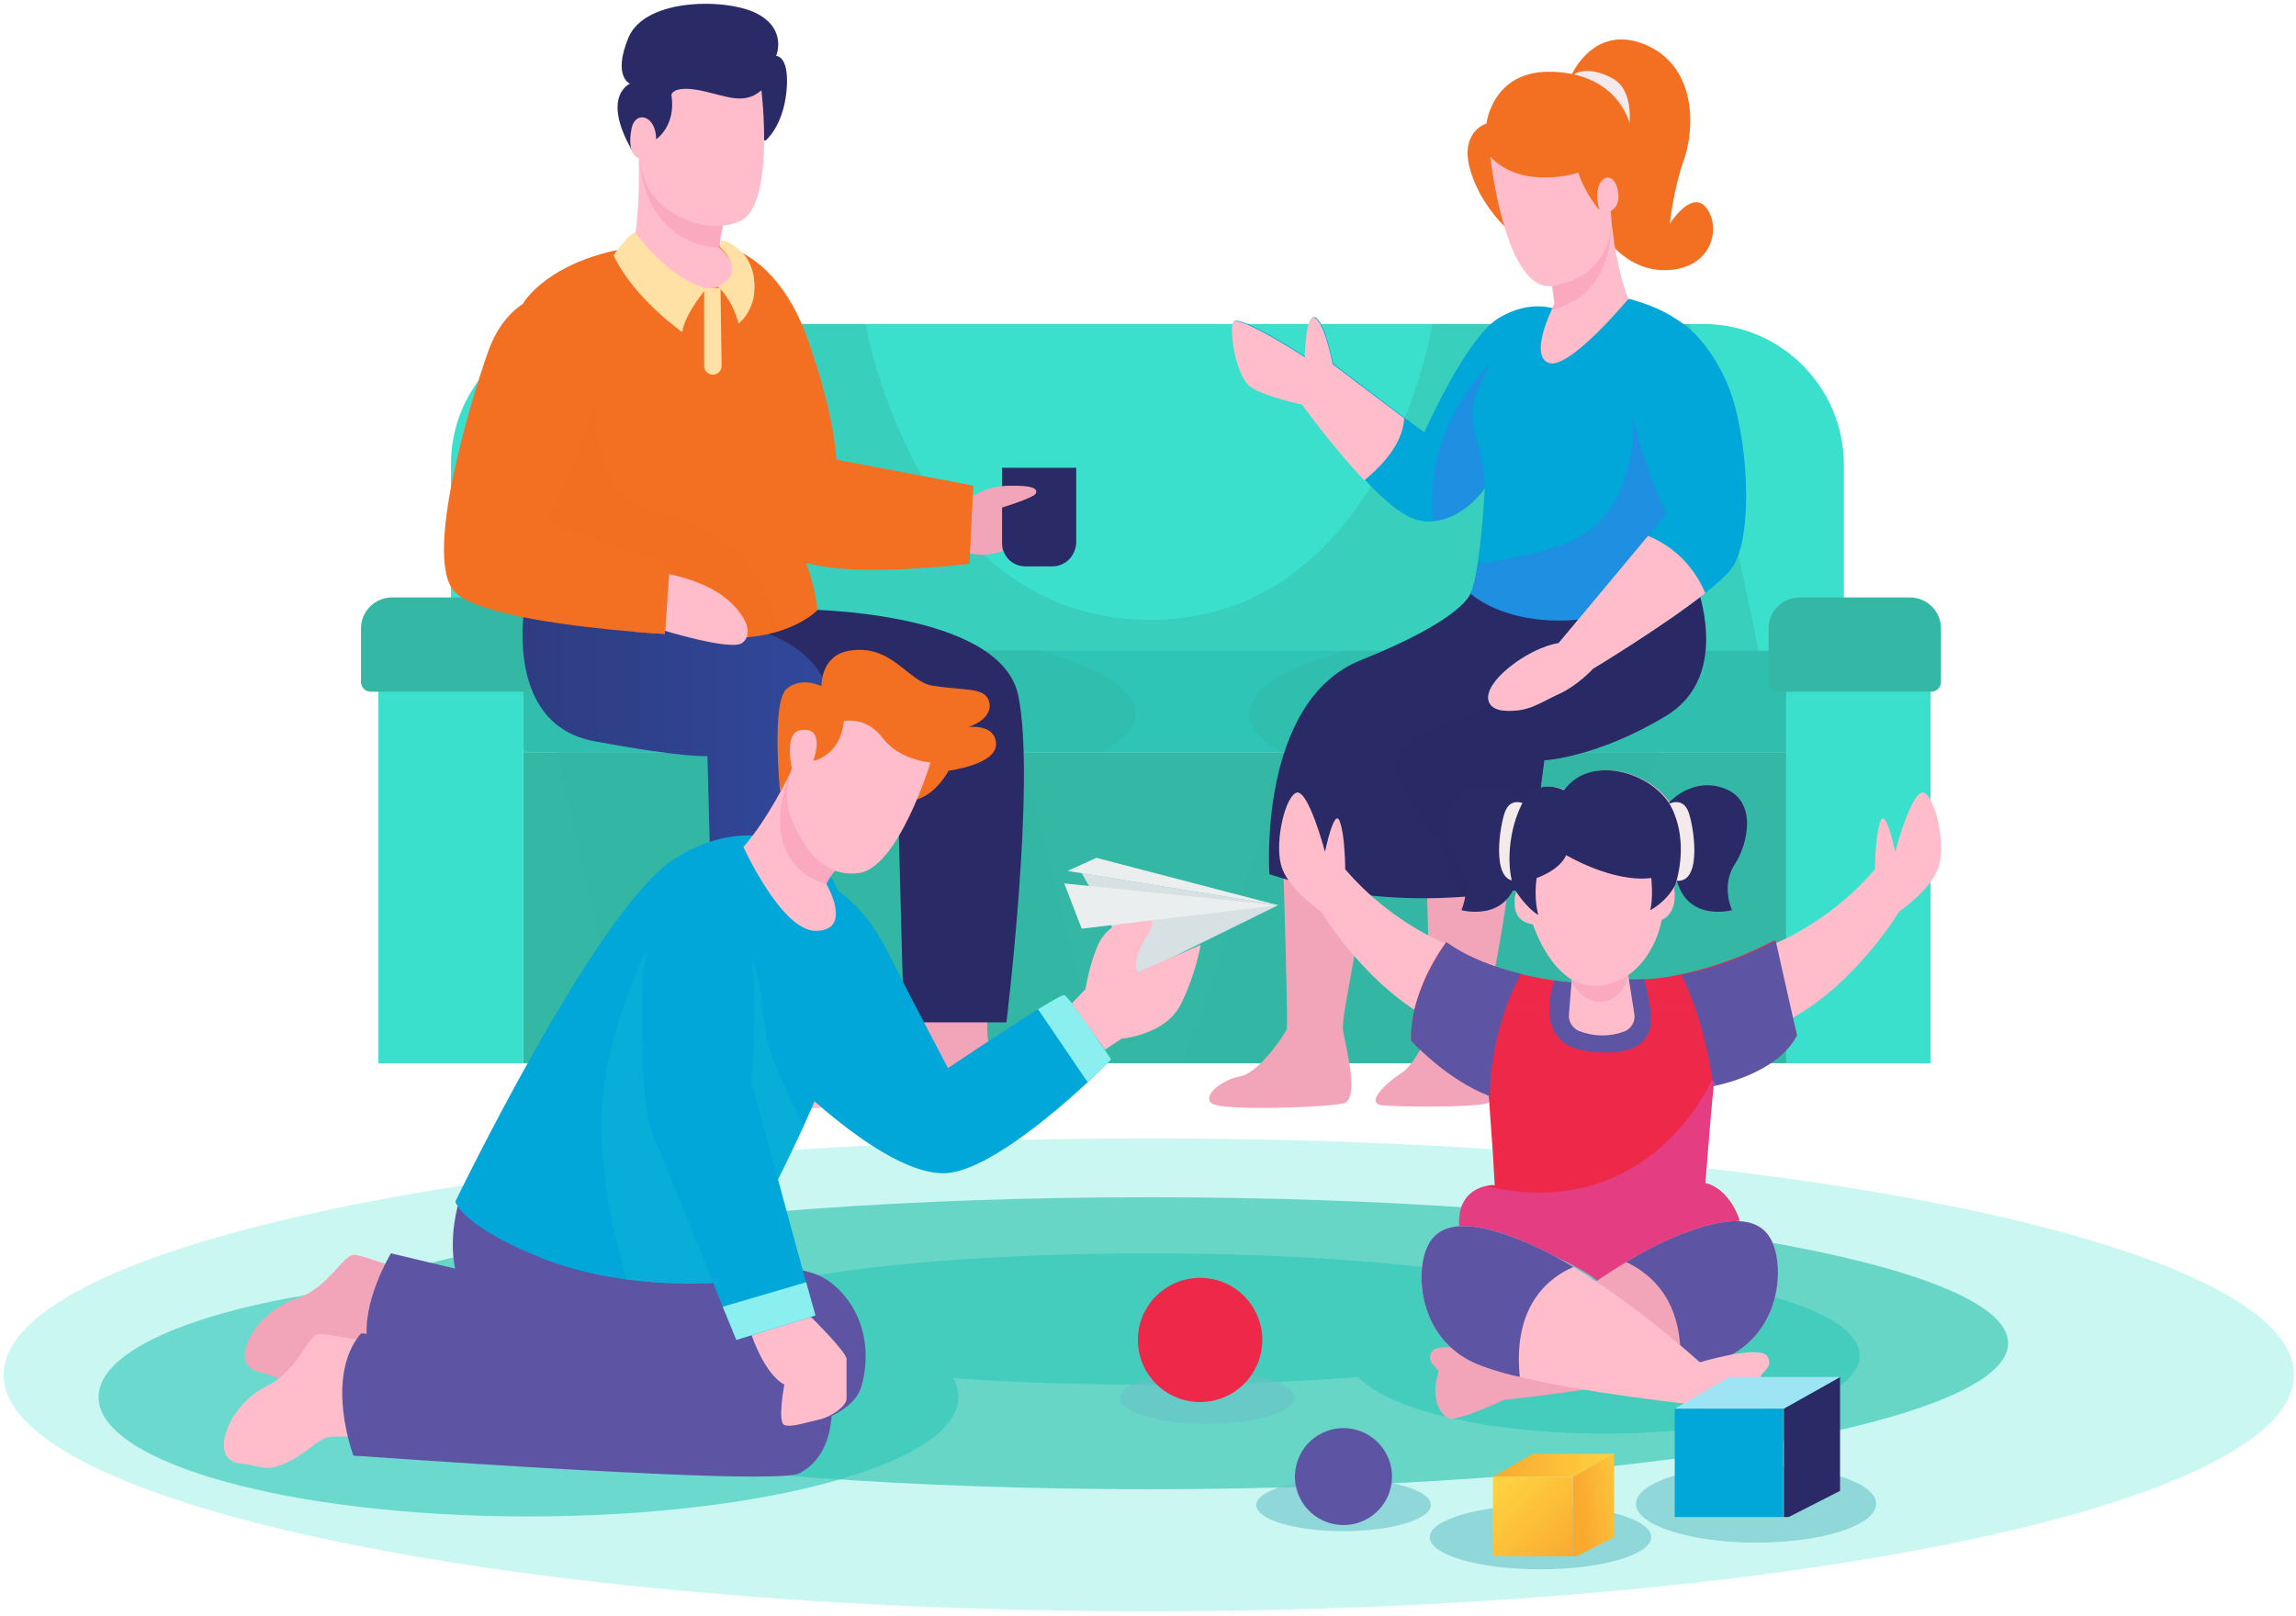 <svg width="456" height="321" viewBox="0 0 456 321" fill="none" xmlns="http://www.w3.org/2000/svg">
<g clip-path="url(#clip0)">
<path d="M228.157 320.081C353.769 320.081 455.598 299.053 455.598 273.113C455.598 247.174 353.769 226.146 228.157 226.146C102.545 226.146 0.717 247.174 0.717 273.113C0.717 299.053 102.545 320.081 228.157 320.081Z" fill="#CBF7F2"/>
<path d="M228.158 295.839C322.412 295.839 398.82 282.854 398.82 266.836C398.82 250.819 322.412 237.833 228.158 237.833C133.904 237.833 57.496 250.819 57.496 266.836C57.496 282.854 133.904 295.839 228.158 295.839Z" fill="#67D6C6"/>
<path opacity="0.6" d="M369.346 269.326C369.346 277.875 346.591 284.801 318.635 284.801C295.446 284.801 275.834 280.04 269.766 273.546C257.413 274.52 243.218 275.061 228.157 275.061C214.179 275.061 200.959 274.629 189.257 273.763C190.015 274.953 190.34 276.252 190.34 277.551C190.34 290.645 152.091 301.251 104.955 301.251C57.82 301.251 19.57 290.645 19.57 277.551C19.57 264.456 57.82 253.85 104.955 253.85C120.234 253.85 134.428 254.933 146.889 256.881C160.434 252.227 191.749 248.98 228.157 248.98C258.714 248.98 285.694 251.253 301.514 254.716C306.824 254.175 312.567 253.85 318.635 253.85C346.591 253.742 369.346 260.776 369.346 269.326Z" fill="#2EC4B6"/>
<path d="M338.249 64.357H117.418C102.031 64.357 89.57 76.802 89.57 92.169V135.566H366.205V92.169C366.097 76.802 353.635 64.357 338.249 64.357Z" fill="#3BE0CC"/>
<path opacity="0.38" d="M171.922 64.357C171.922 64.357 181.783 123.12 228.376 123.12C274.969 123.12 284.505 64.357 284.505 64.357H335.649L350.602 135.566H119.369V64.357H171.922Z" fill="#34B7A4"/>
<path d="M354.827 149.417H103.873V211.211H354.827V149.417Z" fill="#34B7A4"/>
<path opacity="0.57" d="M256.115 149.417L234.985 211.211H218.298L203.128 149.417H110.592L124.57 211.211H309.643L329.364 149.417H256.115Z" fill="#34B7A4"/>
<path d="M354.827 129.289H103.873V149.418H354.827V129.289Z" fill="#2EC4B6"/>
<path opacity="0.44" d="M225.559 141.734C225.559 144.44 223.283 147.037 219.166 149.31H104.958C104.524 149.093 104.199 148.877 103.766 148.66V134.808C107.125 132.644 112.001 130.804 117.96 129.181H206.054C218.19 132.427 225.559 136.864 225.559 141.734Z" fill="#34B7A4"/>
<path opacity="0.44" d="M354.721 129.289V149.418H254.491C250.373 147.145 248.098 144.548 248.098 141.843C248.098 136.973 255.574 132.427 267.602 129.289H354.721Z" fill="#34B7A4"/>
<path d="M103.873 136.107H75.158V211.212H103.873V136.107Z" fill="#3BE0CC"/>
<path d="M103.982 137.406H73.642C72.558 137.406 71.691 136.54 71.691 135.458V124.852C71.691 121.389 74.509 118.684 77.868 118.684H99.756C103.223 118.684 105.932 121.497 105.932 124.852V135.458C105.824 136.54 104.957 137.406 103.982 137.406Z" fill="#34B7A4"/>
<path d="M383.433 136.107H354.719V211.212H383.433V136.107Z" fill="#3BE0CC"/>
<path d="M383.542 137.406H353.202C352.119 137.406 351.252 136.54 351.252 135.458V124.852C351.252 121.389 354.069 118.684 357.428 118.684H379.316C382.784 118.684 385.493 121.497 385.493 124.852V135.458C385.493 136.54 384.626 137.406 383.542 137.406Z" fill="#34B7A4"/>
<path d="M183.515 202.986C183.515 202.986 180.373 215.54 181.781 218.462C183.19 221.384 203.886 220.843 206.053 218.462C208.22 216.081 199.552 213.375 199.552 213.375C199.552 213.375 196.409 210.67 196.084 205.151V198.549H183.732L183.515 202.986Z" fill="#F2A5B9"/>
<path d="M141.906 118.899C141.906 118.899 131.612 145.954 150.466 149.417C169.212 152.88 178.097 150.175 178.097 150.175L179.506 203.095H199.877C199.877 203.095 205.728 155.478 202.261 138.271C198.794 121.064 159.135 121.064 159.135 121.064L141.906 118.899Z" fill="#292A66"/>
<path d="M146.132 202.986C146.132 202.986 142.99 215.54 144.398 218.462C145.807 221.384 166.503 220.843 168.67 218.462C170.837 216.081 162.169 213.375 162.169 213.375C162.169 213.375 159.027 210.67 158.702 205.151V198.549H146.349L146.132 202.986Z" fill="#FFBDCB"/>
<path d="M104.414 118.899C104.414 118.899 99.322 143.79 118.067 147.253C136.813 150.716 140.497 150.175 140.497 150.175L141.906 203.095H162.277C162.277 203.095 168.128 155.478 164.661 138.271C161.193 121.064 128.903 122.038 128.903 122.038L104.414 118.899Z" fill="url(#paint0_linear)"/>
<path d="M208.979 112.515H203.669C201.069 112.515 199.01 110.458 199.01 107.861V92.927H213.746V107.753C213.638 110.458 211.579 112.515 208.979 112.515Z" fill="#292A66"/>
<path d="M193.158 98.662C193.158 98.662 195.867 96.498 200.418 96.498C204.969 96.39 206.161 97.039 205.727 98.013C205.402 98.879 199.009 100.827 199.009 100.827V109.484C199.009 109.484 194.567 111.432 190.232 108.943C186.006 106.238 193.158 98.662 193.158 98.662Z" fill="#F2A5B9"/>
<path d="M193.266 96.499L192.508 111.974C192.508 111.974 190.449 112.19 187.307 112.515C178.855 113.273 162.601 114.138 157.509 110.567C150.465 105.589 144.506 86.759 144.506 86.759V49.098C144.506 49.098 154.583 51.046 160.326 67.171C166.069 83.296 166.069 91.304 166.069 91.304L187.74 95.416L193.266 96.499Z" fill="#F36F21"/>
<path d="M193.266 96.498L192.508 111.973C192.508 111.973 190.449 112.19 187.307 112.514L187.632 95.415L193.266 96.498Z" fill="#F36F21"/>
<path d="M162.276 121.28C162.276 121.28 159.892 123.769 154.691 125.393C148.732 127.232 138.98 127.99 125.002 122.254L103.655 118.683L98.562 117.817L99.754 105.264L100.405 98.446L103.98 60.136C103.98 60.136 112.541 45.418 145.156 48.989C145.156 48.989 153.608 53.21 155.775 66.629C157.942 80.049 153.283 97.039 153.283 97.039C153.283 97.039 161.734 111.54 162.276 121.28Z" fill="#F36F21"/>
<path opacity="0.5" d="M154.691 125.284C148.732 127.124 138.98 127.882 125.002 122.146L103.655 118.683L99.754 105.372L98.562 101.368L100.405 98.554L119.15 70.092C119.15 70.092 113.407 98.446 130.419 101.693C145.264 104.614 153.066 115.978 154.691 125.284Z" fill="#F36F21"/>
<path d="M132.261 113.921C132.261 113.921 139.521 115.111 144.072 118.791C148.623 122.47 149.599 126.258 147.323 127.773C144.939 129.288 131.611 125.176 131.611 125.176L132.261 113.921Z" fill="#FFBDCB"/>
<path d="M133.02 111.865L132.045 125.934C132.045 125.934 129.661 125.825 125.977 125.501C115.575 124.635 95.204 122.362 90.436 117.709C83.935 111.432 93.145 80.589 96.938 69.876C100.622 59.162 111.024 54.075 117.634 64.248C124.243 74.421 108.423 103.965 108.423 103.965L126.736 109.809L133.02 111.865Z" fill="#F36F21"/>
<path d="M133.02 111.865L132.045 125.934C132.045 125.934 129.661 125.825 125.977 125.501L126.735 109.917L133.02 111.865Z" fill="#F36F21"/>
<path d="M142.989 56.782C137.138 59.595 125.652 49.531 125.652 49.531C127.278 41.739 126.844 31.458 126.844 31.458C126.844 31.458 147.107 39.791 145.048 41.955C142.989 44.12 142.881 49.206 142.881 49.206C142.881 49.206 148.841 53.968 142.989 56.782Z" fill="#FFBDCB"/>
<path opacity="0.4" d="M145.156 41.955C143.097 44.12 142.988 49.206 142.988 49.206C142.988 49.206 128.577 49.531 126.952 31.458C126.843 31.458 147.106 39.791 145.156 41.955Z" fill="#F48CAC"/>
<path d="M152.09 27.886C152.09 27.886 155.557 25.073 156.208 18.038C156.858 11.004 154.149 11.112 154.149 11.112C154.149 11.112 156.316 6.026 150.681 2.888C145.155 -0.359 128.143 -0.684 124.784 7.541C121.642 15.225 125.109 16.632 125.109 16.632C125.109 16.632 119.366 19.012 125.434 29.726L152.09 27.886Z" fill="#292A66"/>
<path d="M151.225 17.93C151.225 17.93 154.042 41.09 146.782 44.011C139.522 46.933 132.371 42.063 129.987 39.25C127.603 36.436 126.953 31.458 126.953 31.458C126.953 31.458 124.352 31.025 125.436 25.506C126.194 21.826 130.312 22.909 130.312 27.67C130.312 27.67 134.321 25.073 133.346 18.796C133.346 18.796 133.671 16.956 138.872 17.93C143.965 18.904 147.649 21.069 151.225 17.93Z" fill="#FFBDCB"/>
<path d="M126.194 46.176C126.194 46.176 132.153 54.942 140.28 57.322C140.28 57.322 135.946 62.409 135.512 65.98C135.512 65.98 125.869 59.27 121.859 50.721C121.859 50.613 125.11 46.176 126.194 46.176Z" fill="#FFE1A6"/>
<path d="M142.988 49.098C142.988 49.098 148.731 53.968 142.555 56.89C142.555 56.89 145.372 59.27 146.672 64.249C146.672 64.249 150.681 61.435 149.706 55.05C148.731 48.773 143.205 47.691 143.205 47.691L142.988 49.098Z" fill="#FFE1A6"/>
<path d="M139.846 57.214V72.69C139.846 73.664 140.604 74.421 141.579 74.421C142.555 74.421 143.313 73.664 143.313 72.69L143.096 57.214H139.846Z" fill="#FFE1A6"/>
<path d="M254.379 156.344C254.379 156.344 255.896 203.203 255.571 204.393C255.138 205.584 249.937 213.159 246.361 213.809C242.894 214.35 238.559 217.704 240.726 219.22C242.894 220.735 263.156 219.977 266.732 219.22C270.199 218.462 267.274 208.289 266.732 204.61C266.19 200.93 273.017 175.39 272.042 160.348L254.379 156.344Z" fill="#F2A5B9"/>
<path d="M282.769 156.344C282.769 156.344 284.286 203.203 283.961 204.393C283.528 205.584 281.252 211.211 278.327 213.159C274.534 215.648 271.5 219.111 274.318 219.544C276.918 219.869 291.546 220.085 295.122 219.22C298.589 218.462 295.664 208.289 295.122 204.61C294.58 200.93 301.407 175.39 300.432 160.348L282.769 156.344Z" fill="#F2A5B9"/>
<path d="M330.771 142.275C317.118 150.5 306.716 151.041 306.716 151.041L303.357 176.364C303.357 176.364 298.047 177.663 289.812 178.204C280.168 178.853 266.515 178.42 252.104 173.659C252.104 173.659 249.72 139.353 270.308 131.128C290.896 122.904 292.087 117.817 292.087 117.817L335.43 115.22L336.622 115.112C336.514 115.22 344.532 134.05 330.771 142.275Z" fill="#292A66"/>
<path opacity="0.27" d="M330.772 142.275C317.119 150.5 306.716 151.041 306.716 151.041L303.357 176.364C303.357 176.364 298.048 177.663 289.813 178.204C287.862 160.023 264.241 153.097 286.779 143.899C312.676 133.401 324.379 122.471 324.379 122.471L335.323 115.328L336.514 115.22C336.514 115.22 344.533 134.05 330.772 142.275Z" fill="#292A66"/>
<path d="M335.212 84.161C334.887 84.702 334.671 84.918 334.671 84.918L332.937 117.601C304.981 130.154 292.086 117.925 292.086 117.925C292.628 116.519 293.17 114.354 293.495 111.757C294.47 105.264 294.904 96.931 294.904 96.931C294.904 96.931 294.904 96.931 294.904 97.039C294.362 97.796 290.569 102.991 284.718 103.532C283.851 103.64 282.984 103.64 282.118 103.424C279.084 102.991 274.966 99.528 271.065 95.307C264.672 88.598 258.712 80.265 258.712 80.265C258.712 80.265 251.453 78.75 248.527 76.802C245.601 74.746 244.301 66.088 244.951 64.032C245.601 61.976 259.254 70.85 259.254 70.85C259.254 70.85 259.363 61.651 261.421 63.166C263.372 64.681 264.78 72.257 264.78 72.257L279.084 83.079L282.876 85.892C282.876 85.892 291.111 67.278 297.504 63.274C304.006 59.27 308.99 61.435 308.99 61.435L323.618 59.378C346.156 65.547 337.705 80.481 335.212 84.161Z" fill="#00A7D8"/>
<path opacity="0.41" d="M335.212 84.161C334.887 84.702 334.67 84.918 334.67 84.918L332.936 117.601C304.98 130.154 292.086 117.925 292.086 117.925C292.628 116.518 293.17 114.354 293.495 111.757C297.612 111.54 303.03 110.566 309.748 108.402C328.494 102.125 323.834 77.343 323.834 77.343C323.834 77.343 329.036 80.481 335.212 84.161Z" fill="#496DEC"/>
<path opacity="0.41" d="M294.036 90.221C294.795 93.143 294.903 95.416 294.795 97.039C294.253 97.797 290.46 102.991 284.609 103.532C282.55 84.702 295.987 72.257 295.987 72.257C290.894 81.78 292.302 83.187 294.036 90.221Z" fill="#496DEC"/>
<path d="M278.868 83.079C278.759 86.109 277.026 90.438 270.958 95.416C264.565 88.707 258.605 80.374 258.605 80.374C258.605 80.374 251.345 78.859 248.42 76.911C245.494 74.855 244.194 66.197 244.844 64.141C245.494 62.085 259.147 70.959 259.147 70.959C259.147 70.959 259.255 61.76 261.314 63.275C263.264 64.79 264.673 72.365 264.673 72.365L278.868 83.079Z" fill="#FFBDCB"/>
<path d="M343.883 112.948C342.907 114.246 340.957 115.978 338.682 117.817C330.338 124.419 316.36 132.86 316.36 132.86C316.36 132.86 313.326 136.215 309.425 137.946C305.633 139.678 303.682 141.409 299.023 141.193C294.364 140.977 293.822 136.756 301.082 131.561C306.066 128.098 309.534 127.774 309.534 127.774L327.304 106.454L330.988 102.017C330.988 102.017 320.261 80.482 324.487 68.253C328.713 55.916 339.007 66.629 343.016 76.153C347.133 85.568 348.542 106.779 343.883 112.948Z" fill="#00A7D8"/>
<path d="M338.682 117.817C330.338 124.419 316.36 132.86 316.36 132.86C316.36 132.86 313.326 136.215 309.425 137.946C305.633 139.678 303.682 141.409 299.023 141.193C294.364 140.976 293.822 136.756 301.082 131.561C306.066 128.098 309.534 127.773 309.534 127.773L327.304 106.454C331.53 108.186 335.973 111.54 338.682 117.817Z" fill="#FFBDCB"/>
<path d="M311.592 15.982C311.592 15.982 315.818 4.619 326.437 8.731C337.056 12.952 336.622 25.506 334.455 31.674C332.288 37.843 331.638 44.444 331.638 44.444C331.638 44.444 335.972 37.518 338.898 41.306C341.823 45.093 340.198 53.102 331.421 53.643C322.753 54.184 318.202 46.175 318.202 46.175L311.592 15.982Z" fill="#F36F21"/>
<path d="M312.566 14.792C312.566 14.792 314.95 12.844 320.043 15.441C325.136 18.038 323.402 26.263 323.402 26.263L312.566 14.792Z" fill="#F4E9EB"/>
<path d="M298.697 44.877C298.697 44.877 293.387 39.79 291.762 32.864C290.245 25.938 295.229 24.531 295.229 24.531C295.229 24.531 296.313 14.358 307.474 14.25C321.127 14.142 330.445 25.072 320.368 47.257L298.697 44.877Z" fill="#F36F21"/>
<path d="M323.402 59.378C323.402 59.378 311.375 73.879 307.474 72.04C304.44 70.741 306.824 64.464 308.124 61.651C308.557 60.785 308.774 60.244 308.774 60.244L307.582 51.586L319.935 41.955C319.935 41.955 319.935 42.604 320.043 43.794C320.368 47.041 321.235 53.859 323.402 59.378Z" fill="#FFBDCB"/>
<path opacity="0.4" d="M308.016 61.651C308.45 60.785 308.667 60.244 308.667 60.244L307.475 51.586L319.827 41.955C319.827 41.955 319.936 42.604 319.936 43.794C320.152 48.123 319.394 58.729 308.016 61.651Z" fill="#F48CAC"/>
<path d="M295.988 31.133C295.988 31.133 298.914 58.513 308.558 56.781C318.201 55.049 320.585 47.582 319.827 41.955C319.827 41.955 322.319 40.981 321.127 37.085C319.935 33.297 315.818 35.786 317.66 41.738C317.66 41.738 315.059 38.925 313.434 34.271C313.434 34.379 302.273 37.842 295.988 31.133Z" fill="#FFBDCB"/>
<path d="M77.651 251.469C77.651 251.469 73.208 249.846 70.716 249.304C68.115 248.763 65.623 255.798 58.688 258.07C50.561 260.668 44.927 271.165 51.537 272.572C53.704 273.005 55.871 274.412 57.713 274.195C63.347 273.654 67.14 269.542 69.741 269.758C73.1 269.974 75.158 270.624 75.158 270.624L77.651 251.469Z" fill="#F2A5B9"/>
<path d="M96.722 253.525L77.651 248.979C77.651 248.979 71.692 258.719 72.992 266.728C72.992 266.728 119.152 275.06 117.418 274.519C115.685 273.978 96.722 253.525 96.722 253.525Z" fill="#5D55A4"/>
<path d="M139.74 249.846C142.666 250.711 158.378 250.82 163.579 253.85C168.888 256.88 173.873 264.78 171.164 275.169C168.346 285.45 143.641 284.909 143.641 284.909L139.74 249.846Z" fill="#5D55A4"/>
<path d="M70.932 266.187C70.932 266.187 66.381 265.213 63.672 264.996C61.072 264.78 59.554 272.139 52.945 275.385C45.251 279.065 41.134 290.212 47.852 290.753C50.019 290.861 52.403 291.943 54.245 291.51C59.771 290.212 63.022 285.558 65.514 285.45C68.873 285.233 70.932 285.558 70.932 285.558V266.187Z" fill="#FFBDCB"/>
<path d="M158.701 292.701C156.968 293.566 145.482 293.458 131.179 292.809C107.99 291.835 77.651 289.67 71.366 289.238C70.607 289.238 70.174 289.129 70.174 289.129C70.174 289.129 64.323 273.546 71.691 264.888L103.114 266.403C103.114 266.403 102.464 266.187 101.381 265.754C97.155 263.806 86.753 257.096 90.87 239.673L144.723 249.088C144.723 249.088 149.274 252.118 153.934 256.663C158.485 260.992 163.144 266.62 164.336 272.247C166.828 283.935 163.577 290.212 158.701 292.701Z" fill="#5D55A4"/>
<g opacity="0.32">
<path opacity="0.32" d="M135.946 267.377L71.473 289.346C70.715 289.346 70.281 289.237 70.281 289.237C70.281 289.237 64.43 273.654 71.798 264.996L103.222 266.511C103.222 266.511 102.572 266.295 101.488 265.862L104.197 266.511L135.946 267.377Z" fill="#5D55A4"/>
<path opacity="0.32" d="M158.7 292.7C156.967 293.566 145.481 293.458 131.178 292.809C160.001 282.42 155.558 261.75 154.041 256.771C158.592 261.1 163.251 266.728 164.443 272.355C166.827 283.935 163.576 290.211 158.7 292.7Z" fill="#5D55A4"/>
</g>
<path d="M220.681 210.454C220.681 210.454 218.839 212.293 216.022 214.999C208.87 221.6 195.326 233.072 187.307 233.072C175.93 233.072 158.268 215.54 158.268 215.54L164.01 175.607C164.01 175.607 170.837 178.204 176.146 188.81C181.456 199.307 188.282 212.185 188.282 212.185C188.282 212.185 199.335 204.718 206.161 200.498C208.979 198.766 211.037 197.576 211.362 197.684C212.554 198.117 220.681 210.454 220.681 210.454Z" fill="#00A7D8"/>
<path d="M220.682 210.454C220.682 210.454 218.84 212.293 216.023 214.999L206.162 200.497C208.979 198.766 211.038 197.575 211.363 197.684C212.555 198.116 220.682 210.454 220.682 210.454Z" fill="#8BEFEF"/>
<path d="M214.83 173.443L226.099 193.464L253.838 179.828L214.83 173.443Z" fill="#D7E0E2"/>
<path d="M212.881 199.307L215.59 196.494C215.59 196.494 216.24 192.165 217.757 188.485C218.84 185.563 220.791 183.615 224.908 182.209C228.918 180.694 230.11 182.317 227.401 186.646C224.692 191.083 225.884 193.139 225.884 193.139L238.453 187.728C238.453 187.728 237.478 193.68 234.444 199.632C231.41 205.584 222.741 206.342 222.741 206.342L219.491 208.506L212.881 199.307Z" fill="#FFBDCB"/>
<path d="M253.839 179.828L214.831 184.481L211.363 175.499L253.839 179.828Z" fill="#EAEEEF"/>
<path d="M253.839 179.828L212.014 173.01L217.757 170.413L253.839 179.828Z" fill="#EAEEEF"/>
<path d="M168.994 195.519C168.452 202.446 164.443 213.051 159.675 223.548C154.149 235.561 147.865 247.249 145.047 252.227C144.18 253.85 143.639 254.716 143.639 254.716C143.639 254.716 142.772 254.824 141.146 254.932C137.896 255.04 131.611 255.149 124.46 254.175C119.258 253.525 113.624 252.227 108.206 250.171C91.627 243.677 90.436 238.699 90.436 238.699C90.436 238.699 118.175 181.234 133.453 170.954C146.673 162.079 158.809 166.841 162.926 171.278C162.818 171.278 170.294 178.204 168.994 195.519Z" fill="#00A7D8"/>
<path opacity="0.4" d="M159.675 223.548C154.149 235.561 147.864 247.249 145.047 252.227L141.146 254.932C137.896 255.04 131.611 255.149 124.459 254.175C121.642 244.651 118.391 230.042 119.692 217.813C121.859 197.9 133.128 179.828 133.128 179.828C153.607 180.369 150.032 199.632 152.849 208.506C154.041 212.294 156.858 218.138 159.675 223.548Z" fill="#18BAD8"/>
<path d="M149.273 265.213C149.273 265.213 151.766 272.896 155.775 275.061C155.775 275.061 154.366 282.528 155.775 283.069C157.183 283.61 160.217 282.528 162.71 281.987C165.202 281.446 168.127 279.281 168.127 277.874C168.127 276.468 168.127 273.113 168.127 273.113C168.127 273.113 168.127 271.381 168.127 269.974C168.127 268.568 160.976 261.533 160.976 261.533L149.273 265.213Z" fill="#FFBDCB"/>
<path d="M161.951 261.317L146.24 266.187C146.24 266.187 145.156 263.481 143.531 259.585C139.413 249.304 131.828 230.474 130.528 227.552C128.794 223.44 127.385 220.518 127.602 197.467C127.819 174.416 140.497 175.823 146.131 180.152C151.766 184.481 149.274 215.107 149.274 215.107L160.109 254.824L161.951 261.317Z" fill="#00A7D8"/>
<path d="M161.952 261.317L146.24 266.187C146.24 266.187 145.157 263.481 143.531 259.585L160.11 254.715L161.952 261.317Z" fill="#8BEFEF"/>
<path d="M154.909 157.101C154.909 157.101 153.175 139.57 156.209 136.864C159.243 134.267 163.144 136.323 163.144 136.323C163.144 136.323 162.928 130.263 168.562 129.289C177.122 127.774 180.265 135.457 185.249 136.215C192.184 137.297 195.868 136.431 196.518 139.678C197.06 143.033 192.292 144.439 192.292 144.439C192.292 144.439 197.71 143.682 197.818 147.794C197.927 151.907 188.391 153.097 188.391 153.097C188.391 153.097 184.816 160.023 179.181 158.941C173.655 157.967 154.909 157.101 154.909 157.101Z" fill="#F36F21"/>
<path d="M168.67 171.17C165.852 171.711 164.119 175.607 164.119 175.607C164.119 175.607 169.536 184.806 162.06 184.914C155.233 185.022 147.648 168.248 147.648 168.248C152.524 162.729 156.75 153.963 157.292 152.881V152.772C157.184 152.556 171.487 170.629 168.67 171.17Z" fill="#FFBDCB"/>
<path opacity="0.4" d="M168.669 171.17C165.852 171.711 164.118 175.607 164.118 175.607C164.118 175.607 149.49 172.685 157.183 152.772V152.664C157.183 152.556 171.486 170.629 168.669 171.17Z" fill="#F48CAC"/>
<path d="M184.814 151.474C184.814 151.474 178.421 172.469 170.511 173.443C162.709 174.417 158.917 167.058 157.075 162.296C155.233 157.534 157.291 152.664 157.291 152.664C157.291 152.664 155.666 145.738 158.808 145.089C164.226 144.007 161.517 151.149 161.517 151.149C161.517 151.149 166.935 150.175 167.585 143.249C167.585 143.249 172.028 142.167 175.387 146.712C178.746 151.041 184.814 151.474 184.814 151.474Z" fill="#FFBDCB"/>
<path d="M288.296 187.944C288.296 187.944 276.81 183.94 267.167 172.685C267.167 172.685 267.167 166.084 266.083 163.162C265 160.24 263.157 169.222 263.157 169.222C263.157 169.222 259.69 156.128 257.306 157.534C254.922 158.941 252.972 168.465 254.706 172.685C256.331 176.906 262.399 181.126 262.399 181.126C262.399 181.126 271.501 196.277 285.045 202.987L288.296 187.944Z" fill="#FFBDCB"/>
<path d="M351.252 187.944C351.252 187.944 362.738 183.94 372.382 172.685C372.382 172.685 372.382 166.084 373.465 163.162C374.549 160.24 376.391 169.222 376.391 169.222C376.391 169.222 379.858 156.128 382.242 157.534C384.626 158.941 386.576 168.465 384.843 172.685C383.217 176.906 377.149 181.126 377.149 181.126C377.149 181.126 368.047 196.277 354.503 202.987L351.252 187.944Z" fill="#FFBDCB"/>
<path d="M356.886 205.692L356.777 205.801C353.96 211.103 347.35 213.701 343.449 214.891C342.582 215.108 341.824 215.324 341.282 215.432C340.632 215.54 340.307 215.649 340.307 215.649L339.874 220.519L339.115 229.609L338.682 235.02C338.898 235.128 339.115 235.128 339.44 235.236C343.883 236.86 345.508 242.487 345.508 242.487C343.233 242.812 341.065 243.461 338.898 244.327C335.106 245.842 331.638 247.898 328.604 249.954C323.62 253.417 320.261 256.772 320.261 256.772C317.335 254.067 313.543 251.794 309.642 249.954C303.682 247.141 297.506 245.301 293.714 244.327C291.33 243.678 289.813 243.461 289.813 243.461C289.488 237.617 293.172 235.994 295.339 235.561C296.206 235.345 296.856 235.453 296.856 235.453V235.236L296.531 229.609L295.881 220.519L295.772 218.679V218.571L295.664 217.597C293.714 216.839 291.872 215.865 290.138 214.783C284.395 211.212 280.277 206.666 280.277 206.666C280.277 206.342 280.277 206.017 280.277 205.692C280.277 203.744 280.602 201.796 281.036 200.065C282.878 192.814 287.212 187.187 287.212 187.187C291.546 190.325 297.073 192.273 301.949 193.464C304.441 194.113 306.716 194.438 308.558 194.762C311.484 195.195 313.435 195.303 313.435 195.303L322.32 194.546C323.728 194.654 325.137 194.546 326.437 194.546C328.93 194.438 331.422 194.113 333.697 193.572C344.316 191.407 352.443 186.754 352.443 186.754L355.477 200.173L356.886 205.692Z" fill="#EE2849"/>
<g opacity="0.46">
<path opacity="0.46" d="M356.886 205.693V205.801H280.277C280.277 203.853 280.602 201.905 281.036 200.173H355.585L356.886 205.693Z" fill="#EE2849"/>
<path opacity="0.46" d="M343.448 214.891C341.606 215.433 340.306 215.649 340.306 215.649L339.872 220.519H295.88L295.771 218.679V218.571L295.663 217.597C293.712 216.839 291.87 215.865 290.137 214.783H343.448V214.891Z" fill="#EE2849"/>
<path opacity="0.46" d="M339.332 235.345H296.856L296.531 229.717H339.115L338.682 235.128C338.899 235.237 339.115 235.237 339.332 235.345Z" fill="#EE2849"/>
<path opacity="0.46" d="M338.79 244.436C334.998 245.951 331.53 248.007 328.496 250.063H309.534C303.574 247.249 297.398 245.41 293.605 244.436H338.79Z" fill="#EE2849"/>
</g>
<path d="M287.321 187.188C291.655 190.326 297.182 192.274 302.058 193.464C302.058 193.464 295.773 204.07 295.881 218.68L295.773 217.706C287.43 214.567 280.278 206.775 280.278 206.775C279.953 196.603 287.321 187.188 287.321 187.188Z" fill="#5D55A4"/>
<path d="M356.886 205.693C352.768 213.593 340.307 215.757 340.307 215.757C340.307 215.757 338.682 202.879 333.914 193.68C344.533 191.516 352.66 186.862 352.66 186.862L356.886 205.693Z" fill="#5D55A4"/>
<path d="M314.735 208.723C306.175 207.424 307.259 199.308 308.667 194.762C311.593 195.195 313.543 195.303 313.543 195.303L322.429 194.546C323.837 194.654 325.246 194.546 326.546 194.546C326.98 196.277 327.413 198.225 327.738 200.282C328.605 205.476 326.655 210.454 314.735 208.723Z" fill="#5D55A4"/>
<path opacity="0.36" d="M345.401 242.595C343.126 242.92 340.958 243.569 338.791 244.435C334.999 245.95 331.531 248.006 328.497 250.063C323.513 253.526 320.154 256.88 320.154 256.88C317.228 254.175 313.436 251.902 309.535 250.063C303.575 247.249 297.399 245.409 293.607 244.435C291.223 243.786 289.706 243.569 289.706 243.569C289.381 237.725 293.065 236.102 295.232 235.669C327.739 243.136 339.983 214.566 339.983 214.566C339.983 214.566 340.417 214.891 341.067 215.432C340.417 215.54 340.092 215.649 340.092 215.649L339.875 220.518L339.116 229.609L338.683 235.02C338.9 235.128 339.116 235.128 339.441 235.236C343.776 236.968 345.401 242.595 345.401 242.595Z" fill="#D563E5"/>
<path d="M312.243 193.572L311.593 201.58C311.485 202.987 312.352 204.286 313.652 204.827C316.469 205.909 319.503 206.017 322.537 204.935C323.946 204.394 324.813 202.987 324.596 201.472L323.296 193.247L312.243 193.572Z" fill="#FFBDCB"/>
<path opacity="0.4" d="M311.701 194.33C311.701 194.33 313.977 199.416 318.203 198.983C322.428 198.659 323.404 193.681 323.404 193.681L311.701 194.33Z" fill="#F48CAC"/>
<path d="M332.722 175.823C332.614 176.256 332.505 176.473 332.505 176.473C333.264 181.667 330.013 182.75 330.013 182.75C329.146 187.728 325.029 195.736 316.685 195.844C308.342 195.952 304.441 183.615 304.441 183.615C299.131 182.858 301.19 176.906 301.19 176.906C299.565 173.876 299.348 166.3 302.274 160.132C305.199 153.963 310.834 156.993 310.834 156.993C316.36 149.31 329.688 153.855 332.614 161.322C334.998 167.491 333.372 173.767 332.722 175.823Z" fill="#FFBDCB"/>
<path d="M302.707 159.374C302.707 159.374 298.048 154.18 291.655 156.669C285.262 159.158 286.995 167.491 289.704 171.711C292.521 175.932 290.246 180.802 290.246 180.802C290.246 180.802 299.239 183.291 301.298 174.525C303.249 165.651 302.707 159.374 302.707 159.374Z" fill="#292A66"/>
<path d="M303.248 159.916C303.248 159.916 299.997 157.859 298.806 161.539C297.614 165.218 296.205 176.257 301.839 174.85C307.582 173.443 303.248 159.916 303.248 159.916Z" fill="#F4E9EB"/>
<path d="M331.53 159.374C331.53 159.374 336.189 154.18 342.582 156.669C348.975 159.158 347.242 167.491 344.533 171.711C341.716 175.932 343.991 180.802 343.991 180.802C343.991 180.802 334.997 183.291 332.939 174.525C330.988 165.651 331.53 159.374 331.53 159.374Z" fill="#292A66"/>
<path d="M330.988 159.916C330.988 159.916 334.239 157.859 335.431 161.539C336.623 165.218 338.031 176.257 332.397 174.85C326.654 173.443 330.988 159.916 330.988 159.916Z" fill="#F4E9EB"/>
<path d="M332.722 175.823C330.772 179.395 327.738 180.802 327.738 180.802C328.388 178.421 327.954 174.417 327.954 174.417C320.261 175.391 311.051 169.871 311.051 169.871C309.75 172.902 305.199 174.417 305.199 174.417C304.549 178.637 305.524 181.776 305.524 181.776C303.032 180.261 300.973 176.906 300.973 176.906C299.348 173.876 299.131 166.3 302.057 160.132C304.983 153.963 310.617 156.993 310.617 156.993C316.143 149.31 329.471 153.855 332.397 161.322C334.998 167.491 333.372 173.767 332.722 175.823Z" fill="#292A66"/>
<path d="M285.696 272.572C283.963 277.983 286.13 281.23 287.864 281.771C289.706 282.312 298.699 278.091 298.699 278.091C298.699 278.091 319.612 275.927 333.59 272.572C337.491 271.706 340.742 270.624 342.909 269.65C352.986 264.78 354.069 253.742 352.552 248.331C351.035 242.92 346.376 239.673 331.315 246.275C328.606 247.465 325.788 248.98 322.971 250.712C310.185 258.395 297.832 269.65 297.832 269.65C297.832 269.65 286.347 266.187 284.504 268.351C282.771 270.624 285.913 271.814 285.696 272.572Z" fill="#F2A5B9"/>
<path d="M333.59 272.572C337.49 271.706 340.741 270.624 342.908 269.65C352.985 264.78 354.069 253.742 352.552 248.331C351.035 242.92 346.376 239.673 331.314 246.275C328.605 247.465 325.788 248.98 322.971 250.712C328.063 253.092 334.89 258.828 333.59 272.572Z" fill="#5D55A4"/>
<path d="M349.735 273.546C351.468 278.957 349.301 282.204 347.567 282.745C345.725 283.286 336.732 279.065 336.732 279.065C336.732 279.065 315.819 276.901 301.841 273.546C297.94 272.68 294.689 271.598 292.522 270.624C282.445 265.754 281.362 254.716 282.879 249.305C284.396 243.894 289.055 240.647 304.116 247.249C306.825 248.439 309.643 249.954 312.46 251.686C325.246 259.369 337.599 270.624 337.599 270.624C337.599 270.624 349.084 267.161 350.927 269.326C352.552 271.598 349.41 272.789 349.735 273.546Z" fill="#FFBDCB"/>
<path d="M301.841 273.546C297.94 272.68 294.689 271.598 292.522 270.624C282.445 265.754 281.362 254.716 282.879 249.305C284.396 243.894 289.055 240.647 304.116 247.249C306.825 248.439 309.643 249.954 312.46 251.686C307.259 253.958 300.432 259.694 301.841 273.546Z" fill="#5D55A4"/>
<path opacity="0.6" d="M266.841 293.783C257.197 293.783 249.504 296.164 249.504 298.977C249.504 301.899 257.306 304.172 266.841 304.172C276.485 304.172 284.178 301.791 284.178 298.977C284.178 296.055 276.376 293.783 266.841 293.783Z" fill="#67C1C6"/>
<path d="M276.205 295.55C277.434 290.374 274.228 285.184 269.046 283.957C263.864 282.73 258.667 285.932 257.439 291.107C256.21 296.283 259.416 301.473 264.598 302.7C269.78 303.927 274.977 300.725 276.205 295.55Z" fill="#5D55A4"/>
<path opacity="0.6" d="M239.751 282.852C249.326 282.852 257.088 280.527 257.088 277.658C257.088 274.789 249.326 272.463 239.751 272.463C230.176 272.463 222.414 274.789 222.414 277.658C222.414 280.527 230.176 282.852 239.751 282.852Z" fill="#67C1C6"/>
<path d="M238.343 278.524C245.165 278.524 250.696 273 250.696 266.187C250.696 259.373 245.165 253.85 238.343 253.85C231.521 253.85 225.99 259.373 225.99 266.187C225.99 273 231.521 278.524 238.343 278.524Z" fill="#EE2849"/>
<path opacity="0.6" d="M305.957 298.978C293.821 298.978 283.961 301.899 283.961 305.363C283.961 308.934 293.821 311.747 305.957 311.747C318.093 311.747 327.954 308.826 327.954 305.363C327.954 301.791 318.093 298.978 305.957 298.978Z" fill="#67C1C6"/>
<path d="M312.349 293.35H296.529V309.15H312.349V293.35Z" fill="url(#paint1_linear)"/>
<path d="M312.35 293.35L320.585 288.805V305.362L313.108 309.15H312.35V293.35Z" fill="url(#paint2_linear)"/>
<path d="M296.529 293.35H312.349L320.585 288.805H304.439L296.529 293.35Z" fill="url(#paint3_linear)"/>
<path opacity="0.6" d="M348.758 291.078C335.539 291.078 324.92 294.541 324.92 298.761C324.92 302.982 335.647 306.445 348.758 306.445C361.978 306.445 372.597 302.982 372.597 298.761C372.705 294.541 361.978 291.078 348.758 291.078Z" fill="#67C1C6"/>
<path d="M354.176 279.823H332.613V301.359H354.176V279.823Z" fill="#00A7D8"/>
<path d="M354.285 279.823L365.446 273.546V296.164L355.26 301.358H354.285V279.823Z" fill="#292A66"/>
<path d="M332.613 279.823H354.285L365.445 273.546H343.449L332.613 279.823Z" fill="#9FE4F4"/>
</g>
<defs>
<linearGradient id="paint0_linear" x1="103.837" y1="160.945" x2="165.765" y2="160.945" gradientUnits="userSpaceOnUse">
<stop stop-color="#2F3C81"/>
<stop offset="1" stop-color="#30489C"/>
</linearGradient>
<linearGradient id="paint1_linear" x1="312.618" y1="309.718" x2="298.37" y2="294.91" gradientUnits="userSpaceOnUse">
<stop stop-color="#FAA92F"/>
<stop offset="1" stop-color="#FFD140"/>
</linearGradient>
<linearGradient id="paint2_linear" x1="313.745" y1="299.507" x2="325.392" y2="297.473" gradientUnits="userSpaceOnUse">
<stop stop-color="#FAA92F"/>
<stop offset="1" stop-color="#FFD140"/>
</linearGradient>
<linearGradient id="paint3_linear" x1="296.528" y1="291.057" x2="320.606" y2="291.057" gradientUnits="userSpaceOnUse">
<stop stop-color="#FAA92F"/>
<stop offset="1" stop-color="#FFD140"/>
</linearGradient>
<clipPath id="clip0">
<rect width="454.881" height="319.249" fill="white" transform="translate(0.717 0.832)"/>
</clipPath>
</defs>
</svg>
